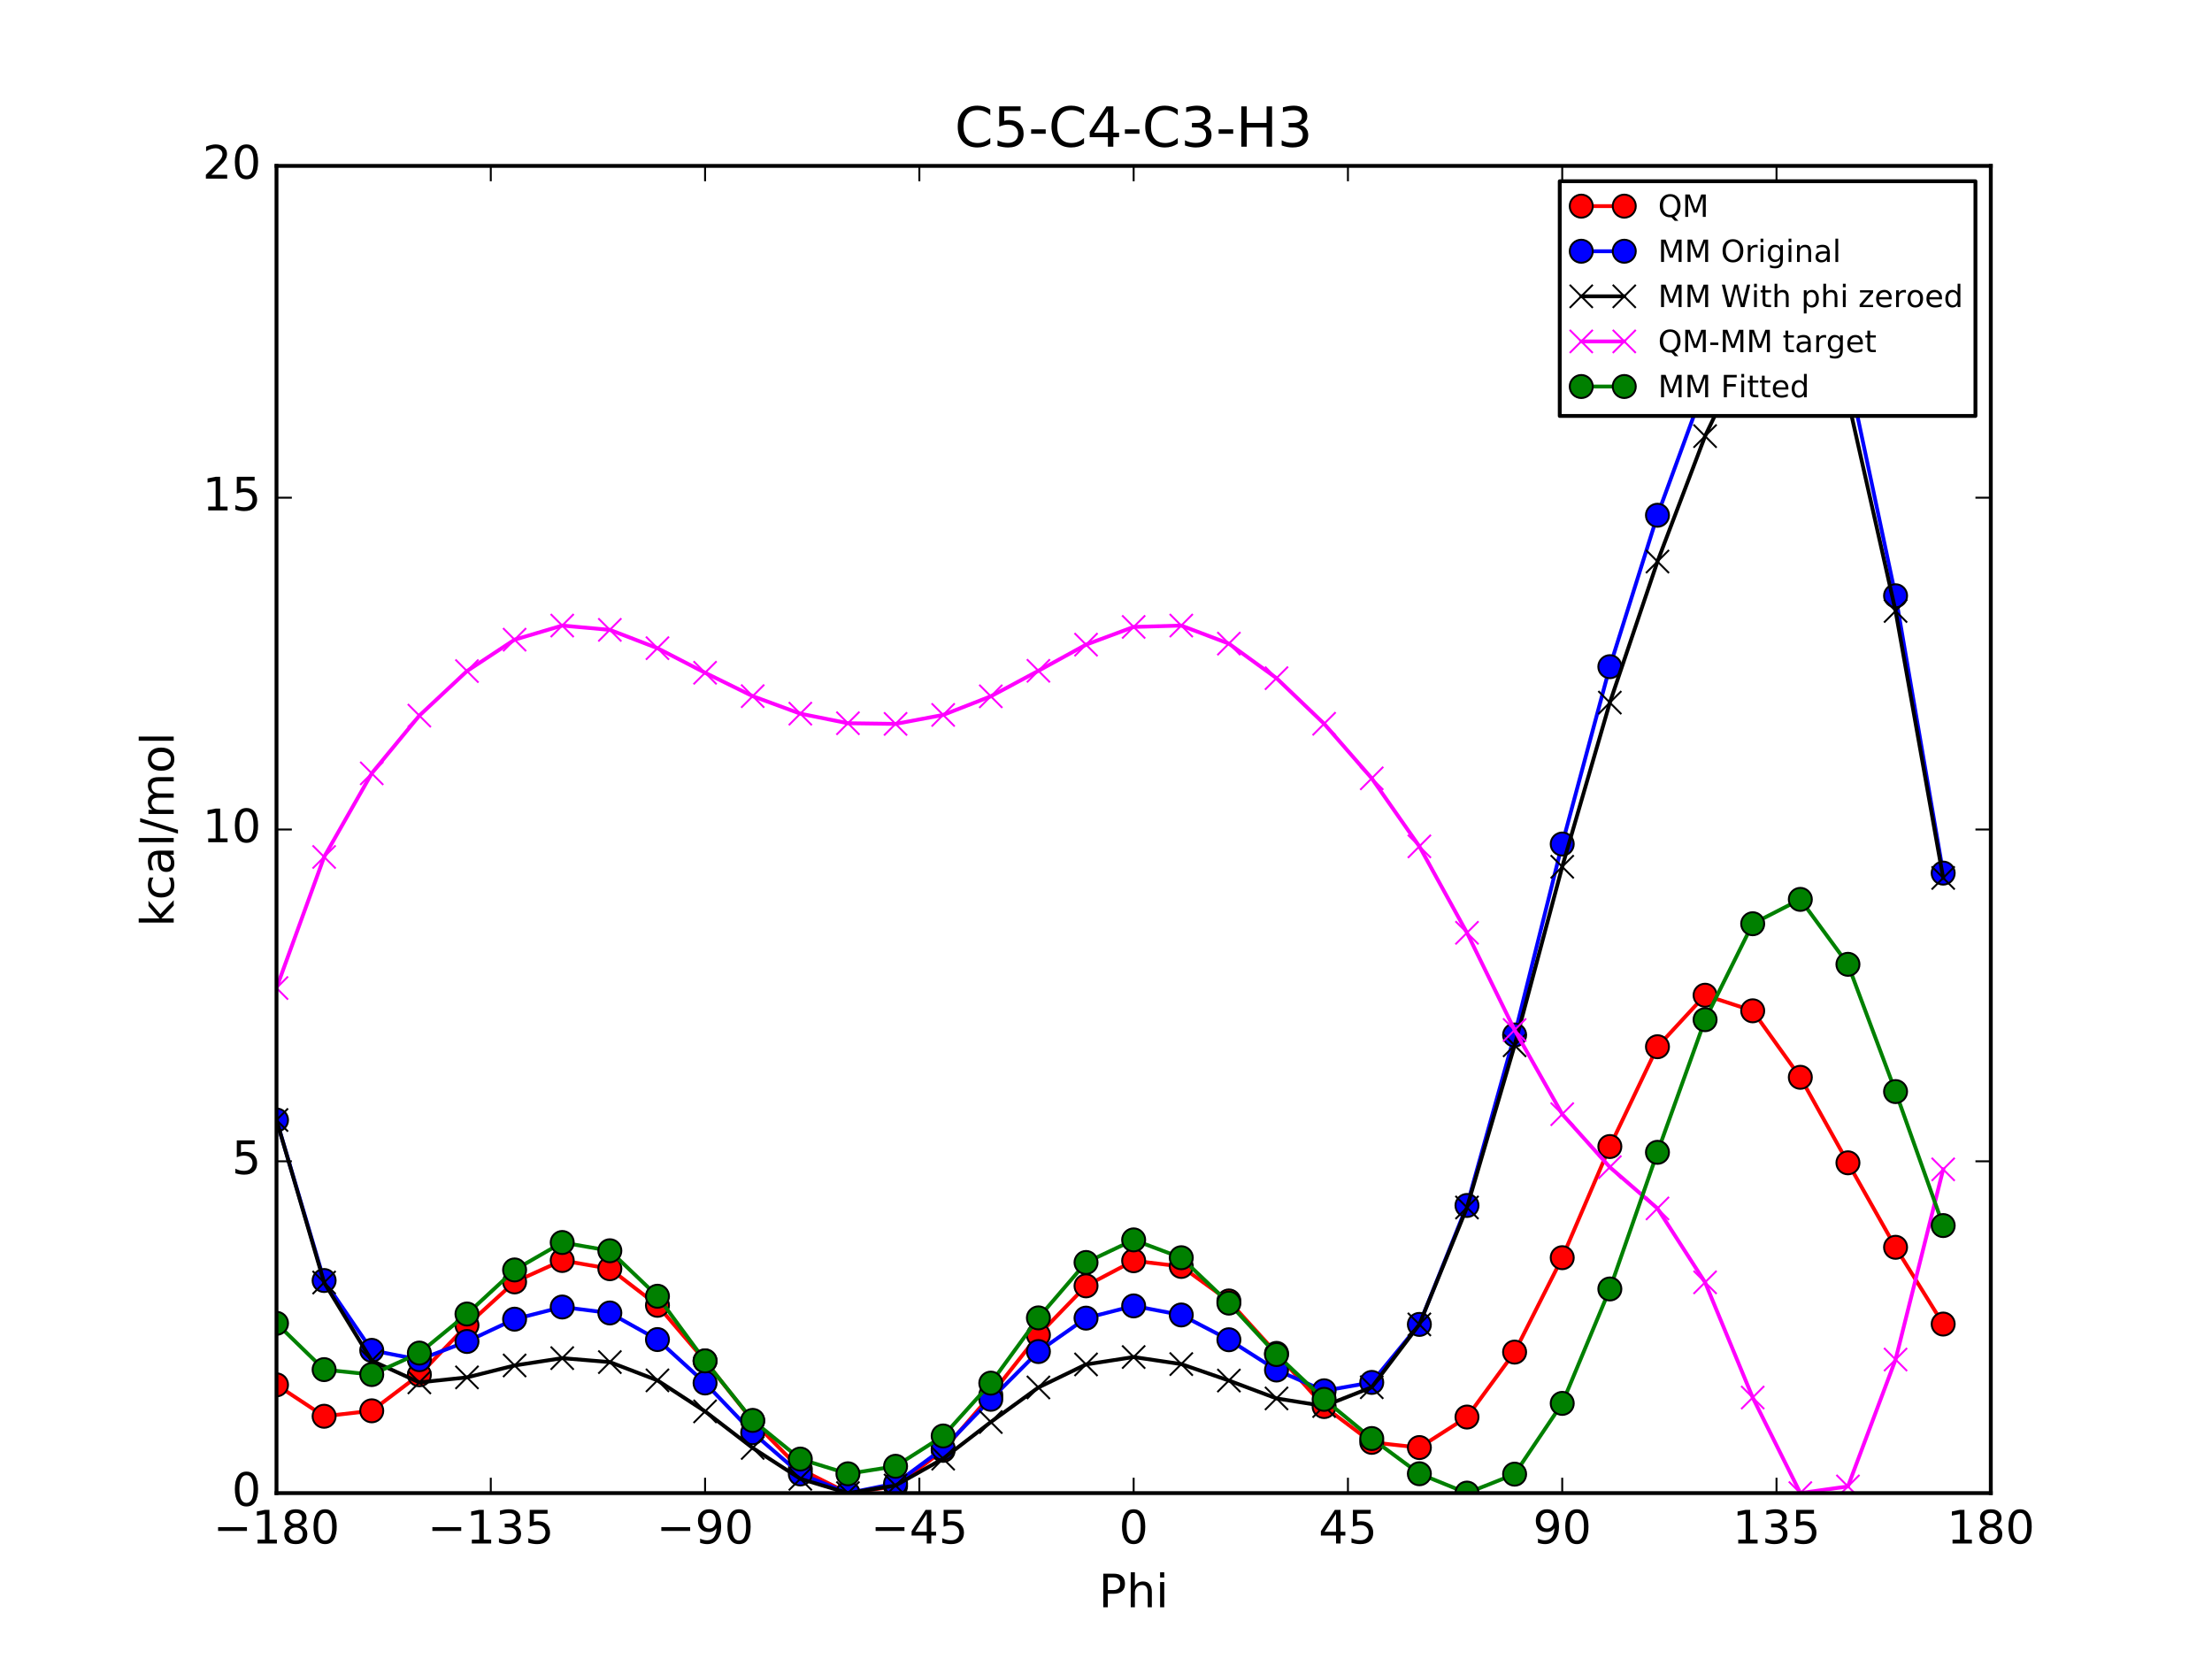 <?xml version="1.0" encoding="utf-8" standalone="no"?>
<!DOCTYPE svg PUBLIC "-//W3C//DTD SVG 1.1//EN"
  "http://www.w3.org/Graphics/SVG/1.1/DTD/svg11.dtd">
<!-- Created with matplotlib (http://matplotlib.org/) -->
<svg height="432pt" version="1.1" viewBox="0 0 576 432" width="576pt" xmlns="http://www.w3.org/2000/svg" xmlns:xlink="http://www.w3.org/1999/xlink">
 <defs>
  <style type="text/css">
*{stroke-linecap:butt;stroke-linejoin:round;stroke-miterlimit:100000;}
  </style>
 </defs>
 <g id="figure_1">
  <g id="patch_1">
   <path d="M 0 432 
L 576 432 
L 576 0 
L 0 0 
z
" style="fill:#ffffff;"/>
  </g>
  <g id="axes_1">
   <g id="patch_2">
    <path d="M 72 388.8 
L 518.4 388.8 
L 518.4 43.2 
L 72 43.2 
z
" style="fill:#ffffff;"/>
   </g>
   <g id="line2d_1">
    <path clip-path="url(#p9dfc7fe74c)" d="M 72 360.609 
L 84.4 368.789 
L 96.8 367.371 
L 109.2 357.989 
L 121.6 345.086 
L 134 333.806 
L 146.4 328.229 
L 158.8 330.372 
L 171.2 339.901 
L 183.6 354.379 
L 196 369.993 
L 208.4 382.585 
L 220.8 388.8 
L 233.2 386.997 
L 245.6 377.67 
L 258 363.289 
L 270.4 347.638 
L 282.8 334.837 
L 295.2 328.295 
L 307.6 329.775 
L 320 338.764 
L 332.4 352.417 
L 344.8 366.264 
L 357.2 375.583 
L 369.6 376.939 
L 382 368.996 
L 394.4 352.084 
L 406.8 327.501 
L 419.2 298.555 
L 431.6 272.566 
L 444 259.157 
L 456.4 263.212 
L 468.8 280.526 
L 481.2 302.794 
L 493.6 324.793 
L 506 344.784 
" style="fill:none;stroke:#ff0000;stroke-linecap:square;"/>
    <defs>
     <path d="M 0 3 
C 0.796 3 1.559 2.684 2.121 2.121 
C 2.684 1.559 3 0.796 3 0 
C 3 -0.796 2.684 -1.559 2.121 -2.121 
C 1.559 -2.684 0.796 -3 0 -3 
C -0.796 -3 -1.559 -2.684 -2.121 -2.121 
C -2.684 -1.559 -3 -0.796 -3 0 
C -3 0.796 -2.684 1.559 -2.121 2.121 
C -1.559 2.684 -0.796 3 0 3 
z
" id="m731244d75c" style="stroke:#000000;stroke-width:0.5;"/>
    </defs>
    <g clip-path="url(#p9dfc7fe74c)">
     <use style="fill:#ff0000;stroke:#000000;stroke-width:0.5;" x="72" xlink:href="#m731244d75c" y="360.609"/>
     <use style="fill:#ff0000;stroke:#000000;stroke-width:0.5;" x="84.4" xlink:href="#m731244d75c" y="368.789"/>
     <use style="fill:#ff0000;stroke:#000000;stroke-width:0.5;" x="96.8" xlink:href="#m731244d75c" y="367.371"/>
     <use style="fill:#ff0000;stroke:#000000;stroke-width:0.5;" x="109.2" xlink:href="#m731244d75c" y="357.989"/>
     <use style="fill:#ff0000;stroke:#000000;stroke-width:0.5;" x="121.6" xlink:href="#m731244d75c" y="345.086"/>
     <use style="fill:#ff0000;stroke:#000000;stroke-width:0.5;" x="134" xlink:href="#m731244d75c" y="333.806"/>
     <use style="fill:#ff0000;stroke:#000000;stroke-width:0.5;" x="146.4" xlink:href="#m731244d75c" y="328.229"/>
     <use style="fill:#ff0000;stroke:#000000;stroke-width:0.5;" x="158.8" xlink:href="#m731244d75c" y="330.372"/>
     <use style="fill:#ff0000;stroke:#000000;stroke-width:0.5;" x="171.2" xlink:href="#m731244d75c" y="339.901"/>
     <use style="fill:#ff0000;stroke:#000000;stroke-width:0.5;" x="183.6" xlink:href="#m731244d75c" y="354.379"/>
     <use style="fill:#ff0000;stroke:#000000;stroke-width:0.5;" x="196" xlink:href="#m731244d75c" y="369.993"/>
     <use style="fill:#ff0000;stroke:#000000;stroke-width:0.5;" x="208.4" xlink:href="#m731244d75c" y="382.585"/>
     <use style="fill:#ff0000;stroke:#000000;stroke-width:0.5;" x="220.8" xlink:href="#m731244d75c" y="388.8"/>
     <use style="fill:#ff0000;stroke:#000000;stroke-width:0.5;" x="233.2" xlink:href="#m731244d75c" y="386.997"/>
     <use style="fill:#ff0000;stroke:#000000;stroke-width:0.5;" x="245.6" xlink:href="#m731244d75c" y="377.67"/>
     <use style="fill:#ff0000;stroke:#000000;stroke-width:0.5;" x="258" xlink:href="#m731244d75c" y="363.289"/>
     <use style="fill:#ff0000;stroke:#000000;stroke-width:0.5;" x="270.4" xlink:href="#m731244d75c" y="347.638"/>
     <use style="fill:#ff0000;stroke:#000000;stroke-width:0.5;" x="282.8" xlink:href="#m731244d75c" y="334.837"/>
     <use style="fill:#ff0000;stroke:#000000;stroke-width:0.5;" x="295.2" xlink:href="#m731244d75c" y="328.295"/>
     <use style="fill:#ff0000;stroke:#000000;stroke-width:0.5;" x="307.6" xlink:href="#m731244d75c" y="329.775"/>
     <use style="fill:#ff0000;stroke:#000000;stroke-width:0.5;" x="320" xlink:href="#m731244d75c" y="338.764"/>
     <use style="fill:#ff0000;stroke:#000000;stroke-width:0.5;" x="332.4" xlink:href="#m731244d75c" y="352.417"/>
     <use style="fill:#ff0000;stroke:#000000;stroke-width:0.5;" x="344.8" xlink:href="#m731244d75c" y="366.264"/>
     <use style="fill:#ff0000;stroke:#000000;stroke-width:0.5;" x="357.2" xlink:href="#m731244d75c" y="375.583"/>
     <use style="fill:#ff0000;stroke:#000000;stroke-width:0.5;" x="369.6" xlink:href="#m731244d75c" y="376.939"/>
     <use style="fill:#ff0000;stroke:#000000;stroke-width:0.5;" x="382" xlink:href="#m731244d75c" y="368.996"/>
     <use style="fill:#ff0000;stroke:#000000;stroke-width:0.5;" x="394.4" xlink:href="#m731244d75c" y="352.084"/>
     <use style="fill:#ff0000;stroke:#000000;stroke-width:0.5;" x="406.8" xlink:href="#m731244d75c" y="327.501"/>
     <use style="fill:#ff0000;stroke:#000000;stroke-width:0.5;" x="419.2" xlink:href="#m731244d75c" y="298.555"/>
     <use style="fill:#ff0000;stroke:#000000;stroke-width:0.5;" x="431.6" xlink:href="#m731244d75c" y="272.566"/>
     <use style="fill:#ff0000;stroke:#000000;stroke-width:0.5;" x="444" xlink:href="#m731244d75c" y="259.157"/>
     <use style="fill:#ff0000;stroke:#000000;stroke-width:0.5;" x="456.4" xlink:href="#m731244d75c" y="263.212"/>
     <use style="fill:#ff0000;stroke:#000000;stroke-width:0.5;" x="468.8" xlink:href="#m731244d75c" y="280.526"/>
     <use style="fill:#ff0000;stroke:#000000;stroke-width:0.5;" x="481.2" xlink:href="#m731244d75c" y="302.794"/>
     <use style="fill:#ff0000;stroke:#000000;stroke-width:0.5;" x="493.6" xlink:href="#m731244d75c" y="324.793"/>
     <use style="fill:#ff0000;stroke:#000000;stroke-width:0.5;" x="506" xlink:href="#m731244d75c" y="344.784"/>
    </g>
   </g>
   <g id="line2d_2">
    <path clip-path="url(#p9dfc7fe74c)" d="M 72 291.649 
L 84.4 333.442 
L 96.8 351.628 
L 109.2 354.052 
L 121.6 349.319 
L 134 343.51 
L 146.4 340.344 
L 158.8 341.894 
L 171.2 348.82 
L 183.6 360.128 
L 196 373.076 
L 208.4 383.813 
L 220.8 388.8 
L 233.2 386.299 
L 245.6 377.144 
L 258 364.373 
L 270.4 351.943 
L 282.8 343.239 
L 295.2 340.055 
L 307.6 342.415 
L 320 348.87 
L 332.4 356.753 
L 344.8 362.158 
L 357.2 359.976 
L 369.6 344.873 
L 382 313.902 
L 394.4 269.511 
L 406.8 219.783 
L 419.2 173.606 
L 431.6 134.168 
L 444 100.249 
L 456.4 74.83 
L 468.8 69.428 
L 481.2 96.662 
L 493.6 155.132 
L 506 227.354 
" style="fill:none;stroke:#0000ff;stroke-linecap:square;"/>
    <defs>
     <path d="M 0 3 
C 0.796 3 1.559 2.684 2.121 2.121 
C 2.684 1.559 3 0.796 3 0 
C 3 -0.796 2.684 -1.559 2.121 -2.121 
C 1.559 -2.684 0.796 -3 0 -3 
C -0.796 -3 -1.559 -2.684 -2.121 -2.121 
C -2.684 -1.559 -3 -0.796 -3 0 
C -3 0.796 -2.684 1.559 -2.121 2.121 
C -1.559 2.684 -0.796 3 0 3 
z
" id="m1a645b0b05" style="stroke:#000000;stroke-width:0.5;"/>
    </defs>
    <g clip-path="url(#p9dfc7fe74c)">
     <use style="fill:#0000ff;stroke:#000000;stroke-width:0.5;" x="72" xlink:href="#m1a645b0b05" y="291.649"/>
     <use style="fill:#0000ff;stroke:#000000;stroke-width:0.5;" x="84.4" xlink:href="#m1a645b0b05" y="333.442"/>
     <use style="fill:#0000ff;stroke:#000000;stroke-width:0.5;" x="96.8" xlink:href="#m1a645b0b05" y="351.628"/>
     <use style="fill:#0000ff;stroke:#000000;stroke-width:0.5;" x="109.2" xlink:href="#m1a645b0b05" y="354.052"/>
     <use style="fill:#0000ff;stroke:#000000;stroke-width:0.5;" x="121.6" xlink:href="#m1a645b0b05" y="349.319"/>
     <use style="fill:#0000ff;stroke:#000000;stroke-width:0.5;" x="134" xlink:href="#m1a645b0b05" y="343.51"/>
     <use style="fill:#0000ff;stroke:#000000;stroke-width:0.5;" x="146.4" xlink:href="#m1a645b0b05" y="340.344"/>
     <use style="fill:#0000ff;stroke:#000000;stroke-width:0.5;" x="158.8" xlink:href="#m1a645b0b05" y="341.894"/>
     <use style="fill:#0000ff;stroke:#000000;stroke-width:0.5;" x="171.2" xlink:href="#m1a645b0b05" y="348.82"/>
     <use style="fill:#0000ff;stroke:#000000;stroke-width:0.5;" x="183.6" xlink:href="#m1a645b0b05" y="360.128"/>
     <use style="fill:#0000ff;stroke:#000000;stroke-width:0.5;" x="196" xlink:href="#m1a645b0b05" y="373.076"/>
     <use style="fill:#0000ff;stroke:#000000;stroke-width:0.5;" x="208.4" xlink:href="#m1a645b0b05" y="383.813"/>
     <use style="fill:#0000ff;stroke:#000000;stroke-width:0.5;" x="220.8" xlink:href="#m1a645b0b05" y="388.8"/>
     <use style="fill:#0000ff;stroke:#000000;stroke-width:0.5;" x="233.2" xlink:href="#m1a645b0b05" y="386.299"/>
     <use style="fill:#0000ff;stroke:#000000;stroke-width:0.5;" x="245.6" xlink:href="#m1a645b0b05" y="377.144"/>
     <use style="fill:#0000ff;stroke:#000000;stroke-width:0.5;" x="258" xlink:href="#m1a645b0b05" y="364.373"/>
     <use style="fill:#0000ff;stroke:#000000;stroke-width:0.5;" x="270.4" xlink:href="#m1a645b0b05" y="351.943"/>
     <use style="fill:#0000ff;stroke:#000000;stroke-width:0.5;" x="282.8" xlink:href="#m1a645b0b05" y="343.239"/>
     <use style="fill:#0000ff;stroke:#000000;stroke-width:0.5;" x="295.2" xlink:href="#m1a645b0b05" y="340.055"/>
     <use style="fill:#0000ff;stroke:#000000;stroke-width:0.5;" x="307.6" xlink:href="#m1a645b0b05" y="342.415"/>
     <use style="fill:#0000ff;stroke:#000000;stroke-width:0.5;" x="320" xlink:href="#m1a645b0b05" y="348.87"/>
     <use style="fill:#0000ff;stroke:#000000;stroke-width:0.5;" x="332.4" xlink:href="#m1a645b0b05" y="356.753"/>
     <use style="fill:#0000ff;stroke:#000000;stroke-width:0.5;" x="344.8" xlink:href="#m1a645b0b05" y="362.158"/>
     <use style="fill:#0000ff;stroke:#000000;stroke-width:0.5;" x="357.2" xlink:href="#m1a645b0b05" y="359.976"/>
     <use style="fill:#0000ff;stroke:#000000;stroke-width:0.5;" x="369.6" xlink:href="#m1a645b0b05" y="344.873"/>
     <use style="fill:#0000ff;stroke:#000000;stroke-width:0.5;" x="382" xlink:href="#m1a645b0b05" y="313.902"/>
     <use style="fill:#0000ff;stroke:#000000;stroke-width:0.5;" x="394.4" xlink:href="#m1a645b0b05" y="269.511"/>
     <use style="fill:#0000ff;stroke:#000000;stroke-width:0.5;" x="406.8" xlink:href="#m1a645b0b05" y="219.783"/>
     <use style="fill:#0000ff;stroke:#000000;stroke-width:0.5;" x="419.2" xlink:href="#m1a645b0b05" y="173.606"/>
     <use style="fill:#0000ff;stroke:#000000;stroke-width:0.5;" x="431.6" xlink:href="#m1a645b0b05" y="134.168"/>
     <use style="fill:#0000ff;stroke:#000000;stroke-width:0.5;" x="444" xlink:href="#m1a645b0b05" y="100.249"/>
     <use style="fill:#0000ff;stroke:#000000;stroke-width:0.5;" x="456.4" xlink:href="#m1a645b0b05" y="74.83"/>
     <use style="fill:#0000ff;stroke:#000000;stroke-width:0.5;" x="468.8" xlink:href="#m1a645b0b05" y="69.428"/>
     <use style="fill:#0000ff;stroke:#000000;stroke-width:0.5;" x="481.2" xlink:href="#m1a645b0b05" y="96.662"/>
     <use style="fill:#0000ff;stroke:#000000;stroke-width:0.5;" x="493.6" xlink:href="#m1a645b0b05" y="155.132"/>
     <use style="fill:#0000ff;stroke:#000000;stroke-width:0.5;" x="506" xlink:href="#m1a645b0b05" y="227.354"/>
    </g>
   </g>
   <g id="line2d_3">
    <path clip-path="url(#p9dfc7fe74c)" d="M 72 291.649 
L 84.4 333.965 
L 96.8 354.318 
L 109.2 359.972 
L 121.6 358.667 
L 134 355.565 
L 146.4 353.659 
L 158.8 354.686 
L 171.2 359.445 
L 183.6 367.522 
L 196 377.044 
L 208.4 385.073 
L 220.8 388.8 
L 233.2 386.822 
L 245.6 379.834 
L 258 370.294 
L 270.4 361.291 
L 282.8 355.294 
L 295.2 353.371 
L 307.6 355.207 
L 320 359.494 
L 332.4 364.148 
L 344.8 366.126 
L 357.2 361.236 
L 369.6 344.873 
L 382 314.426 
L 394.4 272.201 
L 406.8 225.704 
L 419.2 182.954 
L 431.6 146.223 
L 444 113.565 
L 456.4 87.622 
L 468.8 80.053 
L 481.2 104.057 
L 493.6 159.099 
L 506 228.614 
" style="fill:none;stroke:#000000;stroke-linecap:square;"/>
    <defs>
     <path d="M -3 3 
L 3 -3 
M -3 -3 
L 3 3 
" id="m8ff60b96e4" style="stroke:#000000;stroke-width:0.5;"/>
    </defs>
    <g clip-path="url(#p9dfc7fe74c)">
     <use style="stroke:#000000;stroke-width:0.5;" x="72" xlink:href="#m8ff60b96e4" y="291.649"/>
     <use style="stroke:#000000;stroke-width:0.5;" x="84.4" xlink:href="#m8ff60b96e4" y="333.965"/>
     <use style="stroke:#000000;stroke-width:0.5;" x="96.8" xlink:href="#m8ff60b96e4" y="354.318"/>
     <use style="stroke:#000000;stroke-width:0.5;" x="109.2" xlink:href="#m8ff60b96e4" y="359.972"/>
     <use style="stroke:#000000;stroke-width:0.5;" x="121.6" xlink:href="#m8ff60b96e4" y="358.667"/>
     <use style="stroke:#000000;stroke-width:0.5;" x="134" xlink:href="#m8ff60b96e4" y="355.565"/>
     <use style="stroke:#000000;stroke-width:0.5;" x="146.4" xlink:href="#m8ff60b96e4" y="353.659"/>
     <use style="stroke:#000000;stroke-width:0.5;" x="158.8" xlink:href="#m8ff60b96e4" y="354.686"/>
     <use style="stroke:#000000;stroke-width:0.5;" x="171.2" xlink:href="#m8ff60b96e4" y="359.445"/>
     <use style="stroke:#000000;stroke-width:0.5;" x="183.6" xlink:href="#m8ff60b96e4" y="367.522"/>
     <use style="stroke:#000000;stroke-width:0.5;" x="196" xlink:href="#m8ff60b96e4" y="377.044"/>
     <use style="stroke:#000000;stroke-width:0.5;" x="208.4" xlink:href="#m8ff60b96e4" y="385.073"/>
     <use style="stroke:#000000;stroke-width:0.5;" x="220.8" xlink:href="#m8ff60b96e4" y="388.8"/>
     <use style="stroke:#000000;stroke-width:0.5;" x="233.2" xlink:href="#m8ff60b96e4" y="386.822"/>
     <use style="stroke:#000000;stroke-width:0.5;" x="245.6" xlink:href="#m8ff60b96e4" y="379.834"/>
     <use style="stroke:#000000;stroke-width:0.5;" x="258" xlink:href="#m8ff60b96e4" y="370.294"/>
     <use style="stroke:#000000;stroke-width:0.5;" x="270.4" xlink:href="#m8ff60b96e4" y="361.291"/>
     <use style="stroke:#000000;stroke-width:0.5;" x="282.8" xlink:href="#m8ff60b96e4" y="355.294"/>
     <use style="stroke:#000000;stroke-width:0.5;" x="295.2" xlink:href="#m8ff60b96e4" y="353.371"/>
     <use style="stroke:#000000;stroke-width:0.5;" x="307.6" xlink:href="#m8ff60b96e4" y="355.207"/>
     <use style="stroke:#000000;stroke-width:0.5;" x="320" xlink:href="#m8ff60b96e4" y="359.494"/>
     <use style="stroke:#000000;stroke-width:0.5;" x="332.4" xlink:href="#m8ff60b96e4" y="364.148"/>
     <use style="stroke:#000000;stroke-width:0.5;" x="344.8" xlink:href="#m8ff60b96e4" y="366.126"/>
     <use style="stroke:#000000;stroke-width:0.5;" x="357.2" xlink:href="#m8ff60b96e4" y="361.236"/>
     <use style="stroke:#000000;stroke-width:0.5;" x="369.6" xlink:href="#m8ff60b96e4" y="344.873"/>
     <use style="stroke:#000000;stroke-width:0.5;" x="382" xlink:href="#m8ff60b96e4" y="314.426"/>
     <use style="stroke:#000000;stroke-width:0.5;" x="394.4" xlink:href="#m8ff60b96e4" y="272.201"/>
     <use style="stroke:#000000;stroke-width:0.5;" x="406.8" xlink:href="#m8ff60b96e4" y="225.704"/>
     <use style="stroke:#000000;stroke-width:0.5;" x="419.2" xlink:href="#m8ff60b96e4" y="182.954"/>
     <use style="stroke:#000000;stroke-width:0.5;" x="431.6" xlink:href="#m8ff60b96e4" y="146.223"/>
     <use style="stroke:#000000;stroke-width:0.5;" x="444" xlink:href="#m8ff60b96e4" y="113.565"/>
     <use style="stroke:#000000;stroke-width:0.5;" x="456.4" xlink:href="#m8ff60b96e4" y="87.622"/>
     <use style="stroke:#000000;stroke-width:0.5;" x="468.8" xlink:href="#m8ff60b96e4" y="80.053"/>
     <use style="stroke:#000000;stroke-width:0.5;" x="481.2" xlink:href="#m8ff60b96e4" y="104.057"/>
     <use style="stroke:#000000;stroke-width:0.5;" x="493.6" xlink:href="#m8ff60b96e4" y="159.099"/>
     <use style="stroke:#000000;stroke-width:0.5;" x="506" xlink:href="#m8ff60b96e4" y="228.614"/>
    </g>
   </g>
   <g id="line2d_4">
    <path clip-path="url(#p9dfc7fe74c)" d="M 72 257.287 
L 84.4 223.15 
L 96.8 201.38 
L 109.2 186.344 
L 121.6 174.746 
L 134 166.568 
L 146.4 162.896 
L 158.8 164.013 
L 171.2 168.783 
L 183.6 175.184 
L 196 181.276 
L 208.4 185.838 
L 220.8 188.327 
L 233.2 188.502 
L 245.6 186.162 
L 258 181.322 
L 270.4 174.674 
L 282.8 167.87 
L 295.2 163.251 
L 307.6 162.896 
L 320 167.597 
L 332.4 176.596 
L 344.8 188.465 
L 357.2 202.674 
L 369.6 220.392 
L 382 242.897 
L 394.4 268.209 
L 406.8 290.124 
L 419.2 303.928 
L 431.6 314.67 
L 444 333.919 
L 456.4 363.917 
L 468.8 388.8 
L 481.2 387.064 
L 493.6 354.021 
L 506 304.497 
" style="fill:none;stroke:#ff00ff;stroke-linecap:square;"/>
    <defs>
     <path d="M -3 3 
L 3 -3 
M -3 -3 
L 3 3 
" id="me7ab232d6b" style="stroke:#ff00ff;stroke-width:0.5;"/>
    </defs>
    <g clip-path="url(#p9dfc7fe74c)">
     <use style="fill:#ff00ff;stroke:#ff00ff;stroke-width:0.5;" x="72" xlink:href="#me7ab232d6b" y="257.287"/>
     <use style="fill:#ff00ff;stroke:#ff00ff;stroke-width:0.5;" x="84.4" xlink:href="#me7ab232d6b" y="223.15"/>
     <use style="fill:#ff00ff;stroke:#ff00ff;stroke-width:0.5;" x="96.8" xlink:href="#me7ab232d6b" y="201.38"/>
     <use style="fill:#ff00ff;stroke:#ff00ff;stroke-width:0.5;" x="109.2" xlink:href="#me7ab232d6b" y="186.344"/>
     <use style="fill:#ff00ff;stroke:#ff00ff;stroke-width:0.5;" x="121.6" xlink:href="#me7ab232d6b" y="174.746"/>
     <use style="fill:#ff00ff;stroke:#ff00ff;stroke-width:0.5;" x="134" xlink:href="#me7ab232d6b" y="166.568"/>
     <use style="fill:#ff00ff;stroke:#ff00ff;stroke-width:0.5;" x="146.4" xlink:href="#me7ab232d6b" y="162.896"/>
     <use style="fill:#ff00ff;stroke:#ff00ff;stroke-width:0.5;" x="158.8" xlink:href="#me7ab232d6b" y="164.013"/>
     <use style="fill:#ff00ff;stroke:#ff00ff;stroke-width:0.5;" x="171.2" xlink:href="#me7ab232d6b" y="168.783"/>
     <use style="fill:#ff00ff;stroke:#ff00ff;stroke-width:0.5;" x="183.6" xlink:href="#me7ab232d6b" y="175.184"/>
     <use style="fill:#ff00ff;stroke:#ff00ff;stroke-width:0.5;" x="196" xlink:href="#me7ab232d6b" y="181.276"/>
     <use style="fill:#ff00ff;stroke:#ff00ff;stroke-width:0.5;" x="208.4" xlink:href="#me7ab232d6b" y="185.838"/>
     <use style="fill:#ff00ff;stroke:#ff00ff;stroke-width:0.5;" x="220.8" xlink:href="#me7ab232d6b" y="188.327"/>
     <use style="fill:#ff00ff;stroke:#ff00ff;stroke-width:0.5;" x="233.2" xlink:href="#me7ab232d6b" y="188.502"/>
     <use style="fill:#ff00ff;stroke:#ff00ff;stroke-width:0.5;" x="245.6" xlink:href="#me7ab232d6b" y="186.162"/>
     <use style="fill:#ff00ff;stroke:#ff00ff;stroke-width:0.5;" x="258" xlink:href="#me7ab232d6b" y="181.322"/>
     <use style="fill:#ff00ff;stroke:#ff00ff;stroke-width:0.5;" x="270.4" xlink:href="#me7ab232d6b" y="174.674"/>
     <use style="fill:#ff00ff;stroke:#ff00ff;stroke-width:0.5;" x="282.8" xlink:href="#me7ab232d6b" y="167.87"/>
     <use style="fill:#ff00ff;stroke:#ff00ff;stroke-width:0.5;" x="295.2" xlink:href="#me7ab232d6b" y="163.251"/>
     <use style="fill:#ff00ff;stroke:#ff00ff;stroke-width:0.5;" x="307.6" xlink:href="#me7ab232d6b" y="162.896"/>
     <use style="fill:#ff00ff;stroke:#ff00ff;stroke-width:0.5;" x="320" xlink:href="#me7ab232d6b" y="167.597"/>
     <use style="fill:#ff00ff;stroke:#ff00ff;stroke-width:0.5;" x="332.4" xlink:href="#me7ab232d6b" y="176.596"/>
     <use style="fill:#ff00ff;stroke:#ff00ff;stroke-width:0.5;" x="344.8" xlink:href="#me7ab232d6b" y="188.465"/>
     <use style="fill:#ff00ff;stroke:#ff00ff;stroke-width:0.5;" x="357.2" xlink:href="#me7ab232d6b" y="202.674"/>
     <use style="fill:#ff00ff;stroke:#ff00ff;stroke-width:0.5;" x="369.6" xlink:href="#me7ab232d6b" y="220.392"/>
     <use style="fill:#ff00ff;stroke:#ff00ff;stroke-width:0.5;" x="382" xlink:href="#me7ab232d6b" y="242.897"/>
     <use style="fill:#ff00ff;stroke:#ff00ff;stroke-width:0.5;" x="394.4" xlink:href="#me7ab232d6b" y="268.209"/>
     <use style="fill:#ff00ff;stroke:#ff00ff;stroke-width:0.5;" x="406.8" xlink:href="#me7ab232d6b" y="290.124"/>
     <use style="fill:#ff00ff;stroke:#ff00ff;stroke-width:0.5;" x="419.2" xlink:href="#me7ab232d6b" y="303.928"/>
     <use style="fill:#ff00ff;stroke:#ff00ff;stroke-width:0.5;" x="431.6" xlink:href="#me7ab232d6b" y="314.67"/>
     <use style="fill:#ff00ff;stroke:#ff00ff;stroke-width:0.5;" x="444" xlink:href="#me7ab232d6b" y="333.919"/>
     <use style="fill:#ff00ff;stroke:#ff00ff;stroke-width:0.5;" x="456.4" xlink:href="#me7ab232d6b" y="363.917"/>
     <use style="fill:#ff00ff;stroke:#ff00ff;stroke-width:0.5;" x="468.8" xlink:href="#me7ab232d6b" y="388.8"/>
     <use style="fill:#ff00ff;stroke:#ff00ff;stroke-width:0.5;" x="481.2" xlink:href="#me7ab232d6b" y="387.064"/>
     <use style="fill:#ff00ff;stroke:#ff00ff;stroke-width:0.5;" x="493.6" xlink:href="#me7ab232d6b" y="354.021"/>
     <use style="fill:#ff00ff;stroke:#ff00ff;stroke-width:0.5;" x="506" xlink:href="#me7ab232d6b" y="304.497"/>
    </g>
   </g>
   <g id="line2d_5">
    <path clip-path="url(#p9dfc7fe74c)" d="M 72 344.589 
L 84.4 356.646 
L 96.8 357.928 
L 109.2 352.339 
L 121.6 342.166 
L 134 330.691 
L 146.4 323.543 
L 158.8 325.694 
L 171.2 337.536 
L 183.6 354.377 
L 196 369.87 
L 208.4 379.938 
L 220.8 383.772 
L 233.2 381.816 
L 245.6 373.925 
L 258 360.165 
L 270.4 343.174 
L 282.8 328.747 
L 295.2 322.865 
L 307.6 327.511 
L 320 339.329 
L 332.4 352.719 
L 344.8 364.389 
L 357.2 374.588 
L 369.6 383.761 
L 382 388.8 
L 394.4 383.864 
L 406.8 365.438 
L 419.2 335.644 
L 431.6 300.061 
L 444 265.526 
L 456.4 240.541 
L 468.8 234.196 
L 481.2 251.106 
L 493.6 284.246 
L 506 319.135 
" style="fill:none;stroke:#008000;stroke-linecap:square;"/>
    <defs>
     <path d="M 0 3 
C 0.796 3 1.559 2.684 2.121 2.121 
C 2.684 1.559 3 0.796 3 0 
C 3 -0.796 2.684 -1.559 2.121 -2.121 
C 1.559 -2.684 0.796 -3 0 -3 
C -0.796 -3 -1.559 -2.684 -2.121 -2.121 
C -2.684 -1.559 -3 -0.796 -3 0 
C -3 0.796 -2.684 1.559 -2.121 2.121 
C -1.559 2.684 -0.796 3 0 3 
z
" id="md8da3a7aba" style="stroke:#000000;stroke-width:0.5;"/>
    </defs>
    <g clip-path="url(#p9dfc7fe74c)">
     <use style="fill:#008000;stroke:#000000;stroke-width:0.5;" x="72" xlink:href="#md8da3a7aba" y="344.589"/>
     <use style="fill:#008000;stroke:#000000;stroke-width:0.5;" x="84.4" xlink:href="#md8da3a7aba" y="356.646"/>
     <use style="fill:#008000;stroke:#000000;stroke-width:0.5;" x="96.8" xlink:href="#md8da3a7aba" y="357.928"/>
     <use style="fill:#008000;stroke:#000000;stroke-width:0.5;" x="109.2" xlink:href="#md8da3a7aba" y="352.339"/>
     <use style="fill:#008000;stroke:#000000;stroke-width:0.5;" x="121.6" xlink:href="#md8da3a7aba" y="342.166"/>
     <use style="fill:#008000;stroke:#000000;stroke-width:0.5;" x="134" xlink:href="#md8da3a7aba" y="330.691"/>
     <use style="fill:#008000;stroke:#000000;stroke-width:0.5;" x="146.4" xlink:href="#md8da3a7aba" y="323.543"/>
     <use style="fill:#008000;stroke:#000000;stroke-width:0.5;" x="158.8" xlink:href="#md8da3a7aba" y="325.694"/>
     <use style="fill:#008000;stroke:#000000;stroke-width:0.5;" x="171.2" xlink:href="#md8da3a7aba" y="337.536"/>
     <use style="fill:#008000;stroke:#000000;stroke-width:0.5;" x="183.6" xlink:href="#md8da3a7aba" y="354.377"/>
     <use style="fill:#008000;stroke:#000000;stroke-width:0.5;" x="196" xlink:href="#md8da3a7aba" y="369.87"/>
     <use style="fill:#008000;stroke:#000000;stroke-width:0.5;" x="208.4" xlink:href="#md8da3a7aba" y="379.938"/>
     <use style="fill:#008000;stroke:#000000;stroke-width:0.5;" x="220.8" xlink:href="#md8da3a7aba" y="383.772"/>
     <use style="fill:#008000;stroke:#000000;stroke-width:0.5;" x="233.2" xlink:href="#md8da3a7aba" y="381.816"/>
     <use style="fill:#008000;stroke:#000000;stroke-width:0.5;" x="245.6" xlink:href="#md8da3a7aba" y="373.925"/>
     <use style="fill:#008000;stroke:#000000;stroke-width:0.5;" x="258" xlink:href="#md8da3a7aba" y="360.165"/>
     <use style="fill:#008000;stroke:#000000;stroke-width:0.5;" x="270.4" xlink:href="#md8da3a7aba" y="343.174"/>
     <use style="fill:#008000;stroke:#000000;stroke-width:0.5;" x="282.8" xlink:href="#md8da3a7aba" y="328.747"/>
     <use style="fill:#008000;stroke:#000000;stroke-width:0.5;" x="295.2" xlink:href="#md8da3a7aba" y="322.865"/>
     <use style="fill:#008000;stroke:#000000;stroke-width:0.5;" x="307.6" xlink:href="#md8da3a7aba" y="327.511"/>
     <use style="fill:#008000;stroke:#000000;stroke-width:0.5;" x="320" xlink:href="#md8da3a7aba" y="339.329"/>
     <use style="fill:#008000;stroke:#000000;stroke-width:0.5;" x="332.4" xlink:href="#md8da3a7aba" y="352.719"/>
     <use style="fill:#008000;stroke:#000000;stroke-width:0.5;" x="344.8" xlink:href="#md8da3a7aba" y="364.389"/>
     <use style="fill:#008000;stroke:#000000;stroke-width:0.5;" x="357.2" xlink:href="#md8da3a7aba" y="374.588"/>
     <use style="fill:#008000;stroke:#000000;stroke-width:0.5;" x="369.6" xlink:href="#md8da3a7aba" y="383.761"/>
     <use style="fill:#008000;stroke:#000000;stroke-width:0.5;" x="382" xlink:href="#md8da3a7aba" y="388.8"/>
     <use style="fill:#008000;stroke:#000000;stroke-width:0.5;" x="394.4" xlink:href="#md8da3a7aba" y="383.864"/>
     <use style="fill:#008000;stroke:#000000;stroke-width:0.5;" x="406.8" xlink:href="#md8da3a7aba" y="365.438"/>
     <use style="fill:#008000;stroke:#000000;stroke-width:0.5;" x="419.2" xlink:href="#md8da3a7aba" y="335.644"/>
     <use style="fill:#008000;stroke:#000000;stroke-width:0.5;" x="431.6" xlink:href="#md8da3a7aba" y="300.061"/>
     <use style="fill:#008000;stroke:#000000;stroke-width:0.5;" x="444" xlink:href="#md8da3a7aba" y="265.526"/>
     <use style="fill:#008000;stroke:#000000;stroke-width:0.5;" x="456.4" xlink:href="#md8da3a7aba" y="240.541"/>
     <use style="fill:#008000;stroke:#000000;stroke-width:0.5;" x="468.8" xlink:href="#md8da3a7aba" y="234.196"/>
     <use style="fill:#008000;stroke:#000000;stroke-width:0.5;" x="481.2" xlink:href="#md8da3a7aba" y="251.106"/>
     <use style="fill:#008000;stroke:#000000;stroke-width:0.5;" x="493.6" xlink:href="#md8da3a7aba" y="284.246"/>
     <use style="fill:#008000;stroke:#000000;stroke-width:0.5;" x="506" xlink:href="#md8da3a7aba" y="319.135"/>
    </g>
   </g>
   <g id="patch_3">
    <path d="M 72 43.2 
L 518.4 43.2 
" style="fill:none;stroke:#000000;stroke-linecap:square;stroke-linejoin:miter;"/>
   </g>
   <g id="patch_4">
    <path d="M 72 388.8 
L 72 43.2 
" style="fill:none;stroke:#000000;stroke-linecap:square;stroke-linejoin:miter;"/>
   </g>
   <g id="patch_5">
    <path d="M 72 388.8 
L 518.4 388.8 
" style="fill:none;stroke:#000000;stroke-linecap:square;stroke-linejoin:miter;"/>
   </g>
   <g id="patch_6">
    <path d="M 518.4 388.8 
L 518.4 43.2 
" style="fill:none;stroke:#000000;stroke-linecap:square;stroke-linejoin:miter;"/>
   </g>
   <g id="matplotlib.axis_1">
    <g id="xtick_1">
     <g id="line2d_6">
      <defs>
       <path d="M 0 0 
L 0 -4 
" id="me5503265fc" style="stroke:#000000;stroke-width:0.5;"/>
      </defs>
      <g>
       <use style="stroke:#000000;stroke-width:0.5;" x="72.0" xlink:href="#me5503265fc" y="388.8"/>
      </g>
     </g>
     <g id="line2d_7">
      <defs>
       <path d="M 0 0 
L 0 4 
" id="m0a42c5e26d" style="stroke:#000000;stroke-width:0.5;"/>
      </defs>
      <g>
       <use style="stroke:#000000;stroke-width:0.5;" x="72.0" xlink:href="#m0a42c5e26d" y="43.2"/>
      </g>
     </g>
     <g id="text_1">
      <!-- −180 -->
      <defs>
       <path d="M 12.406 8.297 
L 28.516 8.297 
L 28.516 63.922 
L 10.984 60.406 
L 10.984 69.391 
L 28.422 72.906 
L 38.281 72.906 
L 38.281 8.297 
L 54.391 8.297 
L 54.391 0 
L 12.406 0 
z
" id="BitstreamVeraSans-Roman-31"/>
       <path d="M 31.781 66.406 
Q 24.172 66.406 20.328 58.906 
Q 16.5 51.422 16.5 36.375 
Q 16.5 21.391 20.328 13.891 
Q 24.172 6.391 31.781 6.391 
Q 39.453 6.391 43.281 13.891 
Q 47.125 21.391 47.125 36.375 
Q 47.125 51.422 43.281 58.906 
Q 39.453 66.406 31.781 66.406 
M 31.781 74.219 
Q 44.047 74.219 50.516 64.516 
Q 56.984 54.828 56.984 36.375 
Q 56.984 17.969 50.516 8.266 
Q 44.047 -1.422 31.781 -1.422 
Q 19.531 -1.422 13.062 8.266 
Q 6.594 17.969 6.594 36.375 
Q 6.594 54.828 13.062 64.516 
Q 19.531 74.219 31.781 74.219 
" id="BitstreamVeraSans-Roman-30"/>
       <path d="M 10.594 35.5 
L 73.188 35.5 
L 73.188 27.203 
L 10.594 27.203 
z
" id="BitstreamVeraSans-Roman-2212"/>
       <path d="M 31.781 34.625 
Q 24.75 34.625 20.719 30.859 
Q 16.703 27.094 16.703 20.516 
Q 16.703 13.922 20.719 10.156 
Q 24.75 6.391 31.781 6.391 
Q 38.812 6.391 42.859 10.172 
Q 46.922 13.969 46.922 20.516 
Q 46.922 27.094 42.891 30.859 
Q 38.875 34.625 31.781 34.625 
M 21.922 38.812 
Q 15.578 40.375 12.031 44.719 
Q 8.5 49.078 8.5 55.328 
Q 8.5 64.062 14.719 69.141 
Q 20.953 74.219 31.781 74.219 
Q 42.672 74.219 48.875 69.141 
Q 55.078 64.062 55.078 55.328 
Q 55.078 49.078 51.531 44.719 
Q 48 40.375 41.703 38.812 
Q 48.828 37.156 52.797 32.312 
Q 56.781 27.484 56.781 20.516 
Q 56.781 9.906 50.312 4.234 
Q 43.844 -1.422 31.781 -1.422 
Q 19.734 -1.422 13.25 4.234 
Q 6.781 9.906 6.781 20.516 
Q 6.781 27.484 10.781 32.312 
Q 14.797 37.156 21.922 38.812 
M 18.312 54.391 
Q 18.312 48.734 21.844 45.562 
Q 25.391 42.391 31.781 42.391 
Q 38.141 42.391 41.719 45.562 
Q 45.312 48.734 45.312 54.391 
Q 45.312 60.062 41.719 63.234 
Q 38.141 66.406 31.781 66.406 
Q 25.391 66.406 21.844 63.234 
Q 18.312 60.062 18.312 54.391 
" id="BitstreamVeraSans-Roman-38"/>
      </defs>
      <g transform="translate(55.52 401.918)scale(0.12 -0.12)">
       <use xlink:href="#BitstreamVeraSans-Roman-2212"/>
       <use x="83.789" xlink:href="#BitstreamVeraSans-Roman-31"/>
       <use x="147.412" xlink:href="#BitstreamVeraSans-Roman-38"/>
       <use x="211.035" xlink:href="#BitstreamVeraSans-Roman-30"/>
      </g>
     </g>
    </g>
    <g id="xtick_2">
     <g id="line2d_8">
      <g>
       <use style="stroke:#000000;stroke-width:0.5;" x="127.8" xlink:href="#me5503265fc" y="388.8"/>
      </g>
     </g>
     <g id="line2d_9">
      <g>
       <use style="stroke:#000000;stroke-width:0.5;" x="127.8" xlink:href="#m0a42c5e26d" y="43.2"/>
      </g>
     </g>
     <g id="text_2">
      <!-- −135 -->
      <defs>
       <path d="M 10.797 72.906 
L 49.516 72.906 
L 49.516 64.594 
L 19.828 64.594 
L 19.828 46.734 
Q 21.969 47.469 24.109 47.828 
Q 26.266 48.188 28.422 48.188 
Q 40.625 48.188 47.75 41.5 
Q 54.891 34.812 54.891 23.391 
Q 54.891 11.625 47.562 5.094 
Q 40.234 -1.422 26.906 -1.422 
Q 22.312 -1.422 17.547 -0.641 
Q 12.797 0.141 7.719 1.703 
L 7.719 11.625 
Q 12.109 9.234 16.797 8.062 
Q 21.484 6.891 26.703 6.891 
Q 35.156 6.891 40.078 11.328 
Q 45.016 15.766 45.016 23.391 
Q 45.016 31 40.078 35.438 
Q 35.156 39.891 26.703 39.891 
Q 22.75 39.891 18.812 39.016 
Q 14.891 38.141 10.797 36.281 
z
" id="BitstreamVeraSans-Roman-35"/>
       <path d="M 40.578 39.312 
Q 47.656 37.797 51.625 33 
Q 55.609 28.219 55.609 21.188 
Q 55.609 10.406 48.188 4.484 
Q 40.766 -1.422 27.094 -1.422 
Q 22.516 -1.422 17.656 -0.516 
Q 12.797 0.391 7.625 2.203 
L 7.625 11.719 
Q 11.719 9.328 16.594 8.109 
Q 21.484 6.891 26.812 6.891 
Q 36.078 6.891 40.938 10.547 
Q 45.797 14.203 45.797 21.188 
Q 45.797 27.641 41.281 31.266 
Q 36.766 34.906 28.719 34.906 
L 20.219 34.906 
L 20.219 43.016 
L 29.109 43.016 
Q 36.375 43.016 40.234 45.922 
Q 44.094 48.828 44.094 54.297 
Q 44.094 59.906 40.109 62.906 
Q 36.141 65.922 28.719 65.922 
Q 24.656 65.922 20.016 65.031 
Q 15.375 64.156 9.812 62.312 
L 9.812 71.094 
Q 15.438 72.656 20.344 73.438 
Q 25.25 74.219 29.594 74.219 
Q 40.828 74.219 47.359 69.109 
Q 53.906 64.016 53.906 55.328 
Q 53.906 49.266 50.438 45.094 
Q 46.969 40.922 40.578 39.312 
" id="BitstreamVeraSans-Roman-33"/>
      </defs>
      <g transform="translate(111.32 401.918)scale(0.12 -0.12)">
       <use xlink:href="#BitstreamVeraSans-Roman-2212"/>
       <use x="83.789" xlink:href="#BitstreamVeraSans-Roman-31"/>
       <use x="147.412" xlink:href="#BitstreamVeraSans-Roman-33"/>
       <use x="211.035" xlink:href="#BitstreamVeraSans-Roman-35"/>
      </g>
     </g>
    </g>
    <g id="xtick_3">
     <g id="line2d_10">
      <g>
       <use style="stroke:#000000;stroke-width:0.5;" x="183.6" xlink:href="#me5503265fc" y="388.8"/>
      </g>
     </g>
     <g id="line2d_11">
      <g>
       <use style="stroke:#000000;stroke-width:0.5;" x="183.6" xlink:href="#m0a42c5e26d" y="43.2"/>
      </g>
     </g>
     <g id="text_3">
      <!-- −90 -->
      <defs>
       <path d="M 10.984 1.516 
L 10.984 10.5 
Q 14.703 8.734 18.5 7.812 
Q 22.312 6.891 25.984 6.891 
Q 35.75 6.891 40.891 13.453 
Q 46.047 20.016 46.781 33.406 
Q 43.953 29.203 39.594 26.953 
Q 35.25 24.703 29.984 24.703 
Q 19.047 24.703 12.672 31.312 
Q 6.297 37.938 6.297 49.422 
Q 6.297 60.641 12.938 67.422 
Q 19.578 74.219 30.609 74.219 
Q 43.266 74.219 49.922 64.516 
Q 56.594 54.828 56.594 36.375 
Q 56.594 19.141 48.406 8.859 
Q 40.234 -1.422 26.422 -1.422 
Q 22.703 -1.422 18.891 -0.688 
Q 15.094 0.047 10.984 1.516 
M 30.609 32.422 
Q 37.25 32.422 41.125 36.953 
Q 45.016 41.5 45.016 49.422 
Q 45.016 57.281 41.125 61.844 
Q 37.25 66.406 30.609 66.406 
Q 23.969 66.406 20.094 61.844 
Q 16.219 57.281 16.219 49.422 
Q 16.219 41.5 20.094 36.953 
Q 23.969 32.422 30.609 32.422 
" id="BitstreamVeraSans-Roman-39"/>
      </defs>
      <g transform="translate(170.937 401.918)scale(0.12 -0.12)">
       <use xlink:href="#BitstreamVeraSans-Roman-2212"/>
       <use x="83.789" xlink:href="#BitstreamVeraSans-Roman-39"/>
       <use x="147.412" xlink:href="#BitstreamVeraSans-Roman-30"/>
      </g>
     </g>
    </g>
    <g id="xtick_4">
     <g id="line2d_12">
      <g>
       <use style="stroke:#000000;stroke-width:0.5;" x="239.4" xlink:href="#me5503265fc" y="388.8"/>
      </g>
     </g>
     <g id="line2d_13">
      <g>
       <use style="stroke:#000000;stroke-width:0.5;" x="239.4" xlink:href="#m0a42c5e26d" y="43.2"/>
      </g>
     </g>
     <g id="text_4">
      <!-- −45 -->
      <defs>
       <path d="M 37.797 64.312 
L 12.891 25.391 
L 37.797 25.391 
z
M 35.203 72.906 
L 47.609 72.906 
L 47.609 25.391 
L 58.016 25.391 
L 58.016 17.188 
L 47.609 17.188 
L 47.609 0 
L 37.797 0 
L 37.797 17.188 
L 4.891 17.188 
L 4.891 26.703 
z
" id="BitstreamVeraSans-Roman-34"/>
      </defs>
      <g transform="translate(226.737 401.918)scale(0.12 -0.12)">
       <use xlink:href="#BitstreamVeraSans-Roman-2212"/>
       <use x="83.789" xlink:href="#BitstreamVeraSans-Roman-34"/>
       <use x="147.412" xlink:href="#BitstreamVeraSans-Roman-35"/>
      </g>
     </g>
    </g>
    <g id="xtick_5">
     <g id="line2d_14">
      <g>
       <use style="stroke:#000000;stroke-width:0.5;" x="295.2" xlink:href="#me5503265fc" y="388.8"/>
      </g>
     </g>
     <g id="line2d_15">
      <g>
       <use style="stroke:#000000;stroke-width:0.5;" x="295.2" xlink:href="#m0a42c5e26d" y="43.2"/>
      </g>
     </g>
     <g id="text_5">
      <!-- 0 -->
      <g transform="translate(291.382 401.918)scale(0.12 -0.12)">
       <use xlink:href="#BitstreamVeraSans-Roman-30"/>
      </g>
     </g>
    </g>
    <g id="xtick_6">
     <g id="line2d_16">
      <g>
       <use style="stroke:#000000;stroke-width:0.5;" x="351.0" xlink:href="#me5503265fc" y="388.8"/>
      </g>
     </g>
     <g id="line2d_17">
      <g>
       <use style="stroke:#000000;stroke-width:0.5;" x="351.0" xlink:href="#m0a42c5e26d" y="43.2"/>
      </g>
     </g>
     <g id="text_6">
      <!-- 45 -->
      <g transform="translate(343.365 401.918)scale(0.12 -0.12)">
       <use xlink:href="#BitstreamVeraSans-Roman-34"/>
       <use x="63.623" xlink:href="#BitstreamVeraSans-Roman-35"/>
      </g>
     </g>
    </g>
    <g id="xtick_7">
     <g id="line2d_18">
      <g>
       <use style="stroke:#000000;stroke-width:0.5;" x="406.8" xlink:href="#me5503265fc" y="388.8"/>
      </g>
     </g>
     <g id="line2d_19">
      <g>
       <use style="stroke:#000000;stroke-width:0.5;" x="406.8" xlink:href="#m0a42c5e26d" y="43.2"/>
      </g>
     </g>
     <g id="text_7">
      <!-- 90 -->
      <g transform="translate(399.165 401.918)scale(0.12 -0.12)">
       <use xlink:href="#BitstreamVeraSans-Roman-39"/>
       <use x="63.623" xlink:href="#BitstreamVeraSans-Roman-30"/>
      </g>
     </g>
    </g>
    <g id="xtick_8">
     <g id="line2d_20">
      <g>
       <use style="stroke:#000000;stroke-width:0.5;" x="462.6" xlink:href="#me5503265fc" y="388.8"/>
      </g>
     </g>
     <g id="line2d_21">
      <g>
       <use style="stroke:#000000;stroke-width:0.5;" x="462.6" xlink:href="#m0a42c5e26d" y="43.2"/>
      </g>
     </g>
     <g id="text_8">
      <!-- 135 -->
      <g transform="translate(451.147 401.918)scale(0.12 -0.12)">
       <use xlink:href="#BitstreamVeraSans-Roman-31"/>
       <use x="63.623" xlink:href="#BitstreamVeraSans-Roman-33"/>
       <use x="127.246" xlink:href="#BitstreamVeraSans-Roman-35"/>
      </g>
     </g>
    </g>
    <g id="xtick_9">
     <g id="line2d_22">
      <g>
       <use style="stroke:#000000;stroke-width:0.5;" x="518.4" xlink:href="#me5503265fc" y="388.8"/>
      </g>
     </g>
     <g id="line2d_23">
      <g>
       <use style="stroke:#000000;stroke-width:0.5;" x="518.4" xlink:href="#m0a42c5e26d" y="43.2"/>
      </g>
     </g>
     <g id="text_9">
      <!-- 180 -->
      <g transform="translate(506.947 401.918)scale(0.12 -0.12)">
       <use xlink:href="#BitstreamVeraSans-Roman-31"/>
       <use x="63.623" xlink:href="#BitstreamVeraSans-Roman-38"/>
       <use x="127.246" xlink:href="#BitstreamVeraSans-Roman-30"/>
      </g>
     </g>
    </g>
    <g id="text_10">
     <!-- Phi -->
     <defs>
      <path d="M 19.672 64.797 
L 19.672 37.406 
L 32.078 37.406 
Q 38.969 37.406 42.719 40.969 
Q 46.484 44.531 46.484 51.125 
Q 46.484 57.672 42.719 61.234 
Q 38.969 64.797 32.078 64.797 
z
M 9.812 72.906 
L 32.078 72.906 
Q 44.344 72.906 50.609 67.359 
Q 56.891 61.812 56.891 51.125 
Q 56.891 40.328 50.609 34.812 
Q 44.344 29.297 32.078 29.297 
L 19.672 29.297 
L 19.672 0 
L 9.812 0 
z
" id="BitstreamVeraSans-Roman-50"/>
      <path d="M 54.891 33.016 
L 54.891 0 
L 45.906 0 
L 45.906 32.719 
Q 45.906 40.484 42.875 44.328 
Q 39.844 48.188 33.797 48.188 
Q 26.516 48.188 22.312 43.547 
Q 18.109 38.922 18.109 30.906 
L 18.109 0 
L 9.078 0 
L 9.078 75.984 
L 18.109 75.984 
L 18.109 46.188 
Q 21.344 51.125 25.703 53.562 
Q 30.078 56 35.797 56 
Q 45.219 56 50.047 50.172 
Q 54.891 44.344 54.891 33.016 
" id="BitstreamVeraSans-Roman-68"/>
      <path d="M 9.422 54.688 
L 18.406 54.688 
L 18.406 0 
L 9.422 0 
z
M 9.422 75.984 
L 18.406 75.984 
L 18.406 64.594 
L 9.422 64.594 
z
" id="BitstreamVeraSans-Roman-69"/>
     </defs>
     <g transform="translate(286.113 418.532)scale(0.12 -0.12)">
      <use xlink:href="#BitstreamVeraSans-Roman-50"/>
      <use x="60.303" xlink:href="#BitstreamVeraSans-Roman-68"/>
      <use x="123.682" xlink:href="#BitstreamVeraSans-Roman-69"/>
     </g>
    </g>
   </g>
   <g id="matplotlib.axis_2">
    <g id="ytick_1">
     <g id="line2d_24">
      <defs>
       <path d="M 0 0 
L 4 0 
" id="m093cdc6f6c" style="stroke:#000000;stroke-width:0.5;"/>
      </defs>
      <g>
       <use style="stroke:#000000;stroke-width:0.5;" x="72.0" xlink:href="#m093cdc6f6c" y="388.8"/>
      </g>
     </g>
     <g id="line2d_25">
      <defs>
       <path d="M 0 0 
L -4 0 
" id="m53ab0826a3" style="stroke:#000000;stroke-width:0.5;"/>
      </defs>
      <g>
       <use style="stroke:#000000;stroke-width:0.5;" x="518.4" xlink:href="#m53ab0826a3" y="388.8"/>
      </g>
     </g>
     <g id="text_11">
      <!-- 0 -->
      <g transform="translate(60.365 392.111)scale(0.12 -0.12)">
       <use xlink:href="#BitstreamVeraSans-Roman-30"/>
      </g>
     </g>
    </g>
    <g id="ytick_2">
     <g id="line2d_26">
      <g>
       <use style="stroke:#000000;stroke-width:0.5;" x="72.0" xlink:href="#m093cdc6f6c" y="302.4"/>
      </g>
     </g>
     <g id="line2d_27">
      <g>
       <use style="stroke:#000000;stroke-width:0.5;" x="518.4" xlink:href="#m53ab0826a3" y="302.4"/>
      </g>
     </g>
     <g id="text_12">
      <!-- 5 -->
      <g transform="translate(60.365 305.711)scale(0.12 -0.12)">
       <use xlink:href="#BitstreamVeraSans-Roman-35"/>
      </g>
     </g>
    </g>
    <g id="ytick_3">
     <g id="line2d_28">
      <g>
       <use style="stroke:#000000;stroke-width:0.5;" x="72.0" xlink:href="#m093cdc6f6c" y="216.0"/>
      </g>
     </g>
     <g id="line2d_29">
      <g>
       <use style="stroke:#000000;stroke-width:0.5;" x="518.4" xlink:href="#m53ab0826a3" y="216.0"/>
      </g>
     </g>
     <g id="text_13">
      <!-- 10 -->
      <g transform="translate(52.73 219.311)scale(0.12 -0.12)">
       <use xlink:href="#BitstreamVeraSans-Roman-31"/>
       <use x="63.623" xlink:href="#BitstreamVeraSans-Roman-30"/>
      </g>
     </g>
    </g>
    <g id="ytick_4">
     <g id="line2d_30">
      <g>
       <use style="stroke:#000000;stroke-width:0.5;" x="72.0" xlink:href="#m093cdc6f6c" y="129.6"/>
      </g>
     </g>
     <g id="line2d_31">
      <g>
       <use style="stroke:#000000;stroke-width:0.5;" x="518.4" xlink:href="#m53ab0826a3" y="129.6"/>
      </g>
     </g>
     <g id="text_14">
      <!-- 15 -->
      <g transform="translate(52.73 132.911)scale(0.12 -0.12)">
       <use xlink:href="#BitstreamVeraSans-Roman-31"/>
       <use x="63.623" xlink:href="#BitstreamVeraSans-Roman-35"/>
      </g>
     </g>
    </g>
    <g id="ytick_5">
     <g id="line2d_32">
      <g>
       <use style="stroke:#000000;stroke-width:0.5;" x="72.0" xlink:href="#m093cdc6f6c" y="43.2"/>
      </g>
     </g>
     <g id="line2d_33">
      <g>
       <use style="stroke:#000000;stroke-width:0.5;" x="518.4" xlink:href="#m53ab0826a3" y="43.2"/>
      </g>
     </g>
     <g id="text_15">
      <!-- 20 -->
      <defs>
       <path d="M 19.188 8.297 
L 53.609 8.297 
L 53.609 0 
L 7.328 0 
L 7.328 8.297 
Q 12.938 14.109 22.625 23.891 
Q 32.328 33.688 34.812 36.531 
Q 39.547 41.844 41.422 45.531 
Q 43.312 49.219 43.312 52.781 
Q 43.312 58.594 39.234 62.25 
Q 35.156 65.922 28.609 65.922 
Q 23.969 65.922 18.812 64.312 
Q 13.672 62.703 7.812 59.422 
L 7.812 69.391 
Q 13.766 71.781 18.938 73 
Q 24.125 74.219 28.422 74.219 
Q 39.75 74.219 46.484 68.547 
Q 53.219 62.891 53.219 53.422 
Q 53.219 48.922 51.531 44.891 
Q 49.859 40.875 45.406 35.406 
Q 44.188 33.984 37.641 27.219 
Q 31.109 20.453 19.188 8.297 
" id="BitstreamVeraSans-Roman-32"/>
      </defs>
      <g transform="translate(52.73 46.511)scale(0.12 -0.12)">
       <use xlink:href="#BitstreamVeraSans-Roman-32"/>
       <use x="63.623" xlink:href="#BitstreamVeraSans-Roman-30"/>
      </g>
     </g>
    </g>
    <g id="text_16">
     <!-- kcal/mol -->
     <defs>
      <path d="M 48.781 52.594 
L 48.781 44.188 
Q 44.969 46.297 41.141 47.344 
Q 37.312 48.391 33.406 48.391 
Q 24.656 48.391 19.812 42.844 
Q 14.984 37.312 14.984 27.297 
Q 14.984 17.281 19.812 11.734 
Q 24.656 6.203 33.406 6.203 
Q 37.312 6.203 41.141 7.25 
Q 44.969 8.297 48.781 10.406 
L 48.781 2.094 
Q 45.016 0.344 40.984 -0.531 
Q 36.969 -1.422 32.422 -1.422 
Q 20.062 -1.422 12.781 6.344 
Q 5.516 14.109 5.516 27.297 
Q 5.516 40.672 12.859 48.328 
Q 20.219 56 33.016 56 
Q 37.156 56 41.109 55.141 
Q 45.062 54.297 48.781 52.594 
" id="BitstreamVeraSans-Roman-63"/>
      <path d="M 25.391 72.906 
L 33.688 72.906 
L 8.297 -9.281 
L 0 -9.281 
z
" id="BitstreamVeraSans-Roman-2f"/>
      <path d="M 52 44.188 
Q 55.375 50.25 60.062 53.125 
Q 64.75 56 71.094 56 
Q 79.641 56 84.281 50.016 
Q 88.922 44.047 88.922 33.016 
L 88.922 0 
L 79.891 0 
L 79.891 32.719 
Q 79.891 40.578 77.094 44.375 
Q 74.312 48.188 68.609 48.188 
Q 61.625 48.188 57.562 43.547 
Q 53.516 38.922 53.516 30.906 
L 53.516 0 
L 44.484 0 
L 44.484 32.719 
Q 44.484 40.625 41.703 44.406 
Q 38.922 48.188 33.109 48.188 
Q 26.219 48.188 22.156 43.531 
Q 18.109 38.875 18.109 30.906 
L 18.109 0 
L 9.078 0 
L 9.078 54.688 
L 18.109 54.688 
L 18.109 46.188 
Q 21.188 51.219 25.484 53.609 
Q 29.781 56 35.688 56 
Q 41.656 56 45.828 52.969 
Q 50 49.953 52 44.188 
" id="BitstreamVeraSans-Roman-6d"/>
      <path d="M 34.281 27.484 
Q 23.391 27.484 19.188 25 
Q 14.984 22.516 14.984 16.5 
Q 14.984 11.719 18.141 8.906 
Q 21.297 6.109 26.703 6.109 
Q 34.188 6.109 38.703 11.406 
Q 43.219 16.703 43.219 25.484 
L 43.219 27.484 
z
M 52.203 31.203 
L 52.203 0 
L 43.219 0 
L 43.219 8.297 
Q 40.141 3.328 35.547 0.953 
Q 30.953 -1.422 24.312 -1.422 
Q 15.922 -1.422 10.953 3.297 
Q 6 8.016 6 15.922 
Q 6 25.141 12.172 29.828 
Q 18.359 34.516 30.609 34.516 
L 43.219 34.516 
L 43.219 35.406 
Q 43.219 41.609 39.141 45 
Q 35.062 48.391 27.688 48.391 
Q 23 48.391 18.547 47.266 
Q 14.109 46.141 10.016 43.891 
L 10.016 52.203 
Q 14.938 54.109 19.578 55.047 
Q 24.219 56 28.609 56 
Q 40.484 56 46.344 49.844 
Q 52.203 43.703 52.203 31.203 
" id="BitstreamVeraSans-Roman-61"/>
      <path d="M 9.422 75.984 
L 18.406 75.984 
L 18.406 0 
L 9.422 0 
z
" id="BitstreamVeraSans-Roman-6c"/>
      <path d="M 9.078 75.984 
L 18.109 75.984 
L 18.109 31.109 
L 44.922 54.688 
L 56.391 54.688 
L 27.391 29.109 
L 57.625 0 
L 45.906 0 
L 18.109 26.703 
L 18.109 0 
L 9.078 0 
z
" id="BitstreamVeraSans-Roman-6b"/>
      <path d="M 30.609 48.391 
Q 23.391 48.391 19.188 42.75 
Q 14.984 37.109 14.984 27.297 
Q 14.984 17.484 19.156 11.844 
Q 23.344 6.203 30.609 6.203 
Q 37.797 6.203 41.984 11.859 
Q 46.188 17.531 46.188 27.297 
Q 46.188 37.016 41.984 42.703 
Q 37.797 48.391 30.609 48.391 
M 30.609 56 
Q 42.328 56 49.016 48.375 
Q 55.719 40.766 55.719 27.297 
Q 55.719 13.875 49.016 6.219 
Q 42.328 -1.422 30.609 -1.422 
Q 18.844 -1.422 12.172 6.219 
Q 5.516 13.875 5.516 27.297 
Q 5.516 40.766 12.172 48.375 
Q 18.844 56 30.609 56 
" id="BitstreamVeraSans-Roman-6f"/>
     </defs>
     <g transform="translate(45.234 241.321)rotate(-90.0)scale(0.12 -0.12)">
      <use xlink:href="#BitstreamVeraSans-Roman-6b"/>
      <use x="57.91" xlink:href="#BitstreamVeraSans-Roman-63"/>
      <use x="112.891" xlink:href="#BitstreamVeraSans-Roman-61"/>
      <use x="174.17" xlink:href="#BitstreamVeraSans-Roman-6c"/>
      <use x="201.953" xlink:href="#BitstreamVeraSans-Roman-2f"/>
      <use x="235.645" xlink:href="#BitstreamVeraSans-Roman-6d"/>
      <use x="333.057" xlink:href="#BitstreamVeraSans-Roman-6f"/>
      <use x="394.238" xlink:href="#BitstreamVeraSans-Roman-6c"/>
     </g>
    </g>
   </g>
   <g id="text_17">
    <!-- C5-C4-C3-H3 -->
    <defs>
     <path d="M 9.812 72.906 
L 19.672 72.906 
L 19.672 43.016 
L 55.516 43.016 
L 55.516 72.906 
L 65.375 72.906 
L 65.375 0 
L 55.516 0 
L 55.516 34.719 
L 19.672 34.719 
L 19.672 0 
L 9.812 0 
z
" id="BitstreamVeraSans-Roman-48"/>
     <path d="M 64.406 67.281 
L 64.406 56.891 
Q 59.422 61.531 53.781 63.812 
Q 48.141 66.109 41.797 66.109 
Q 29.297 66.109 22.656 58.469 
Q 16.016 50.828 16.016 36.375 
Q 16.016 21.969 22.656 14.328 
Q 29.297 6.688 41.797 6.688 
Q 48.141 6.688 53.781 8.984 
Q 59.422 11.281 64.406 15.922 
L 64.406 5.609 
Q 59.234 2.094 53.438 0.328 
Q 47.656 -1.422 41.219 -1.422 
Q 24.656 -1.422 15.125 8.703 
Q 5.609 18.844 5.609 36.375 
Q 5.609 53.953 15.125 64.078 
Q 24.656 74.219 41.219 74.219 
Q 47.75 74.219 53.531 72.484 
Q 59.328 70.75 64.406 67.281 
" id="BitstreamVeraSans-Roman-43"/>
     <path d="M 4.891 31.391 
L 31.203 31.391 
L 31.203 23.391 
L 4.891 23.391 
z
" id="BitstreamVeraSans-Roman-2d"/>
    </defs>
    <g transform="translate(248.586 38.2)scale(0.144 -0.144)">
     <use xlink:href="#BitstreamVeraSans-Roman-43"/>
     <use x="69.824" xlink:href="#BitstreamVeraSans-Roman-35"/>
     <use x="133.447" xlink:href="#BitstreamVeraSans-Roman-2d"/>
     <use x="169.531" xlink:href="#BitstreamVeraSans-Roman-43"/>
     <use x="239.355" xlink:href="#BitstreamVeraSans-Roman-34"/>
     <use x="302.979" xlink:href="#BitstreamVeraSans-Roman-2d"/>
     <use x="339.062" xlink:href="#BitstreamVeraSans-Roman-43"/>
     <use x="408.887" xlink:href="#BitstreamVeraSans-Roman-33"/>
     <use x="472.51" xlink:href="#BitstreamVeraSans-Roman-2d"/>
     <use x="508.594" xlink:href="#BitstreamVeraSans-Roman-48"/>
     <use x="583.789" xlink:href="#BitstreamVeraSans-Roman-33"/>
    </g>
   </g>
   <g id="legend_1">
    <g id="patch_7">
     <path d="M 406.156 108.312 
L 514.4 108.312 
L 514.4 47.2 
L 406.156 47.2 
z
" style="fill:#ffffff;stroke:#000000;stroke-linejoin:miter;"/>
    </g>
    <g id="line2d_34">
     <path d="M 411.756 53.679 
L 422.956 53.679 
" style="fill:none;stroke:#ff0000;stroke-linecap:square;"/>
    </g>
    <g id="line2d_35">
     <g>
      <use style="fill:#ff0000;stroke:#000000;stroke-width:0.5;" x="411.756" xlink:href="#m731244d75c" y="53.679"/>
      <use style="fill:#ff0000;stroke:#000000;stroke-width:0.5;" x="422.956" xlink:href="#m731244d75c" y="53.679"/>
     </g>
    </g>
    <g id="text_18">
     <!-- QM -->
     <defs>
      <path d="M 39.406 66.219 
Q 28.656 66.219 22.328 58.203 
Q 16.016 50.203 16.016 36.375 
Q 16.016 22.609 22.328 14.594 
Q 28.656 6.594 39.406 6.594 
Q 50.141 6.594 56.422 14.594 
Q 62.703 22.609 62.703 36.375 
Q 62.703 50.203 56.422 58.203 
Q 50.141 66.219 39.406 66.219 
M 53.219 1.312 
L 66.219 -12.891 
L 54.297 -12.891 
L 43.5 -1.219 
Q 41.891 -1.312 41.031 -1.359 
Q 40.188 -1.422 39.406 -1.422 
Q 24.031 -1.422 14.812 8.859 
Q 5.609 19.141 5.609 36.375 
Q 5.609 53.656 14.812 63.938 
Q 24.031 74.219 39.406 74.219 
Q 54.734 74.219 63.906 63.938 
Q 73.094 53.656 73.094 36.375 
Q 73.094 23.688 67.984 14.641 
Q 62.891 5.609 53.219 1.312 
" id="BitstreamVeraSans-Roman-51"/>
      <path d="M 9.812 72.906 
L 24.516 72.906 
L 43.109 23.297 
L 61.812 72.906 
L 76.516 72.906 
L 76.516 0 
L 66.891 0 
L 66.891 64.016 
L 48.094 14.016 
L 38.188 14.016 
L 19.391 64.016 
L 19.391 0 
L 9.812 0 
z
" id="BitstreamVeraSans-Roman-4d"/>
     </defs>
     <g transform="translate(431.756 56.479)scale(0.08 -0.08)">
      <use xlink:href="#BitstreamVeraSans-Roman-51"/>
      <use x="78.711" xlink:href="#BitstreamVeraSans-Roman-4d"/>
     </g>
    </g>
    <g id="line2d_36">
     <path d="M 411.756 65.421 
L 422.956 65.421 
" style="fill:none;stroke:#0000ff;stroke-linecap:square;"/>
    </g>
    <g id="line2d_37">
     <g>
      <use style="fill:#0000ff;stroke:#000000;stroke-width:0.5;" x="411.756" xlink:href="#m1a645b0b05" y="65.421"/>
      <use style="fill:#0000ff;stroke:#000000;stroke-width:0.5;" x="422.956" xlink:href="#m1a645b0b05" y="65.421"/>
     </g>
    </g>
    <g id="text_19">
     <!-- MM Original -->
     <defs>
      <path d="M 54.891 33.016 
L 54.891 0 
L 45.906 0 
L 45.906 32.719 
Q 45.906 40.484 42.875 44.328 
Q 39.844 48.188 33.797 48.188 
Q 26.516 48.188 22.312 43.547 
Q 18.109 38.922 18.109 30.906 
L 18.109 0 
L 9.078 0 
L 9.078 54.688 
L 18.109 54.688 
L 18.109 46.188 
Q 21.344 51.125 25.703 53.562 
Q 30.078 56 35.797 56 
Q 45.219 56 50.047 50.172 
Q 54.891 44.344 54.891 33.016 
" id="BitstreamVeraSans-Roman-6e"/>
      <path d="M 39.406 66.219 
Q 28.656 66.219 22.328 58.203 
Q 16.016 50.203 16.016 36.375 
Q 16.016 22.609 22.328 14.594 
Q 28.656 6.594 39.406 6.594 
Q 50.141 6.594 56.422 14.594 
Q 62.703 22.609 62.703 36.375 
Q 62.703 50.203 56.422 58.203 
Q 50.141 66.219 39.406 66.219 
M 39.406 74.219 
Q 54.734 74.219 63.906 63.938 
Q 73.094 53.656 73.094 36.375 
Q 73.094 19.141 63.906 8.859 
Q 54.734 -1.422 39.406 -1.422 
Q 24.031 -1.422 14.812 8.828 
Q 5.609 19.094 5.609 36.375 
Q 5.609 53.656 14.812 63.938 
Q 24.031 74.219 39.406 74.219 
" id="BitstreamVeraSans-Roman-4f"/>
      <path d="M 41.109 46.297 
Q 39.594 47.172 37.812 47.578 
Q 36.031 48 33.891 48 
Q 26.266 48 22.188 43.047 
Q 18.109 38.094 18.109 28.812 
L 18.109 0 
L 9.078 0 
L 9.078 54.688 
L 18.109 54.688 
L 18.109 46.188 
Q 20.953 51.172 25.484 53.578 
Q 30.031 56 36.531 56 
Q 37.453 56 38.578 55.875 
Q 39.703 55.766 41.062 55.516 
z
" id="BitstreamVeraSans-Roman-72"/>
      <path d="M 45.406 27.984 
Q 45.406 37.75 41.375 43.109 
Q 37.359 48.484 30.078 48.484 
Q 22.859 48.484 18.828 43.109 
Q 14.797 37.75 14.797 27.984 
Q 14.797 18.266 18.828 12.891 
Q 22.859 7.516 30.078 7.516 
Q 37.359 7.516 41.375 12.891 
Q 45.406 18.266 45.406 27.984 
M 54.391 6.781 
Q 54.391 -7.172 48.188 -13.984 
Q 42 -20.797 29.203 -20.797 
Q 24.469 -20.797 20.266 -20.094 
Q 16.062 -19.391 12.109 -17.922 
L 12.109 -9.188 
Q 16.062 -11.328 19.922 -12.344 
Q 23.781 -13.375 27.781 -13.375 
Q 36.625 -13.375 41.016 -8.766 
Q 45.406 -4.156 45.406 5.172 
L 45.406 9.625 
Q 42.625 4.781 38.281 2.391 
Q 33.938 0 27.875 0 
Q 17.828 0 11.672 7.656 
Q 5.516 15.328 5.516 27.984 
Q 5.516 40.672 11.672 48.328 
Q 17.828 56 27.875 56 
Q 33.938 56 38.281 53.609 
Q 42.625 51.219 45.406 46.391 
L 45.406 54.688 
L 54.391 54.688 
z
" id="BitstreamVeraSans-Roman-67"/>
      <path id="BitstreamVeraSans-Roman-20"/>
     </defs>
     <g transform="translate(431.756 68.221)scale(0.08 -0.08)">
      <use xlink:href="#BitstreamVeraSans-Roman-4d"/>
      <use x="86.279" xlink:href="#BitstreamVeraSans-Roman-4d"/>
      <use x="172.559" xlink:href="#BitstreamVeraSans-Roman-20"/>
      <use x="204.346" xlink:href="#BitstreamVeraSans-Roman-4f"/>
      <use x="283.057" xlink:href="#BitstreamVeraSans-Roman-72"/>
      <use x="324.17" xlink:href="#BitstreamVeraSans-Roman-69"/>
      <use x="351.953" xlink:href="#BitstreamVeraSans-Roman-67"/>
      <use x="415.43" xlink:href="#BitstreamVeraSans-Roman-69"/>
      <use x="443.213" xlink:href="#BitstreamVeraSans-Roman-6e"/>
      <use x="506.592" xlink:href="#BitstreamVeraSans-Roman-61"/>
      <use x="567.871" xlink:href="#BitstreamVeraSans-Roman-6c"/>
     </g>
    </g>
    <g id="line2d_38">
     <path d="M 411.756 77.164 
L 422.956 77.164 
" style="fill:none;stroke:#000000;stroke-linecap:square;"/>
    </g>
    <g id="line2d_39">
     <g>
      <use style="stroke:#000000;stroke-width:0.5;" x="411.756" xlink:href="#m8ff60b96e4" y="77.164"/>
      <use style="stroke:#000000;stroke-width:0.5;" x="422.956" xlink:href="#m8ff60b96e4" y="77.164"/>
     </g>
    </g>
    <g id="text_20">
     <!-- MM With phi zeroed -->
     <defs>
      <path d="M 18.312 70.219 
L 18.312 54.688 
L 36.812 54.688 
L 36.812 47.703 
L 18.312 47.703 
L 18.312 18.016 
Q 18.312 11.328 20.141 9.422 
Q 21.969 7.516 27.594 7.516 
L 36.812 7.516 
L 36.812 0 
L 27.594 0 
Q 17.188 0 13.234 3.875 
Q 9.281 7.766 9.281 18.016 
L 9.281 47.703 
L 2.688 47.703 
L 2.688 54.688 
L 9.281 54.688 
L 9.281 70.219 
z
" id="BitstreamVeraSans-Roman-74"/>
      <path d="M 3.328 72.906 
L 13.281 72.906 
L 28.609 11.281 
L 43.891 72.906 
L 54.984 72.906 
L 70.312 11.281 
L 85.594 72.906 
L 95.609 72.906 
L 77.297 0 
L 64.891 0 
L 49.516 63.281 
L 33.984 0 
L 21.578 0 
z
" id="BitstreamVeraSans-Roman-57"/>
      <path d="M 5.516 54.688 
L 48.188 54.688 
L 48.188 46.484 
L 14.406 7.172 
L 48.188 7.172 
L 48.188 0 
L 4.297 0 
L 4.297 8.203 
L 38.094 47.516 
L 5.516 47.516 
z
" id="BitstreamVeraSans-Roman-7a"/>
      <path d="M 45.406 46.391 
L 45.406 75.984 
L 54.391 75.984 
L 54.391 0 
L 45.406 0 
L 45.406 8.203 
Q 42.578 3.328 38.25 0.953 
Q 33.938 -1.422 27.875 -1.422 
Q 17.969 -1.422 11.734 6.484 
Q 5.516 14.406 5.516 27.297 
Q 5.516 40.188 11.734 48.094 
Q 17.969 56 27.875 56 
Q 33.938 56 38.25 53.625 
Q 42.578 51.266 45.406 46.391 
M 14.797 27.297 
Q 14.797 17.391 18.875 11.75 
Q 22.953 6.109 30.078 6.109 
Q 37.203 6.109 41.297 11.75 
Q 45.406 17.391 45.406 27.297 
Q 45.406 37.203 41.297 42.844 
Q 37.203 48.484 30.078 48.484 
Q 22.953 48.484 18.875 42.844 
Q 14.797 37.203 14.797 27.297 
" id="BitstreamVeraSans-Roman-64"/>
      <path d="M 18.109 8.203 
L 18.109 -20.797 
L 9.078 -20.797 
L 9.078 54.688 
L 18.109 54.688 
L 18.109 46.391 
Q 20.953 51.266 25.266 53.625 
Q 29.594 56 35.594 56 
Q 45.562 56 51.781 48.094 
Q 58.016 40.188 58.016 27.297 
Q 58.016 14.406 51.781 6.484 
Q 45.562 -1.422 35.594 -1.422 
Q 29.594 -1.422 25.266 0.953 
Q 20.953 3.328 18.109 8.203 
M 48.688 27.297 
Q 48.688 37.203 44.609 42.844 
Q 40.531 48.484 33.406 48.484 
Q 26.266 48.484 22.188 42.844 
Q 18.109 37.203 18.109 27.297 
Q 18.109 17.391 22.188 11.75 
Q 26.266 6.109 33.406 6.109 
Q 40.531 6.109 44.609 11.75 
Q 48.688 17.391 48.688 27.297 
" id="BitstreamVeraSans-Roman-70"/>
      <path d="M 56.203 29.594 
L 56.203 25.203 
L 14.891 25.203 
Q 15.484 15.922 20.484 11.062 
Q 25.484 6.203 34.422 6.203 
Q 39.594 6.203 44.453 7.469 
Q 49.312 8.734 54.109 11.281 
L 54.109 2.781 
Q 49.266 0.734 44.188 -0.344 
Q 39.109 -1.422 33.891 -1.422 
Q 20.797 -1.422 13.156 6.188 
Q 5.516 13.812 5.516 26.812 
Q 5.516 40.234 12.766 48.109 
Q 20.016 56 32.328 56 
Q 43.359 56 49.781 48.891 
Q 56.203 41.797 56.203 29.594 
M 47.219 32.234 
Q 47.125 39.594 43.094 43.984 
Q 39.062 48.391 32.422 48.391 
Q 24.906 48.391 20.391 44.141 
Q 15.875 39.891 15.188 32.172 
z
" id="BitstreamVeraSans-Roman-65"/>
     </defs>
     <g transform="translate(431.756 79.964)scale(0.08 -0.08)">
      <use xlink:href="#BitstreamVeraSans-Roman-4d"/>
      <use x="86.279" xlink:href="#BitstreamVeraSans-Roman-4d"/>
      <use x="172.559" xlink:href="#BitstreamVeraSans-Roman-20"/>
      <use x="204.346" xlink:href="#BitstreamVeraSans-Roman-57"/>
      <use x="303.191" xlink:href="#BitstreamVeraSans-Roman-69"/>
      <use x="330.975" xlink:href="#BitstreamVeraSans-Roman-74"/>
      <use x="370.184" xlink:href="#BitstreamVeraSans-Roman-68"/>
      <use x="433.562" xlink:href="#BitstreamVeraSans-Roman-20"/>
      <use x="465.35" xlink:href="#BitstreamVeraSans-Roman-70"/>
      <use x="528.826" xlink:href="#BitstreamVeraSans-Roman-68"/>
      <use x="592.205" xlink:href="#BitstreamVeraSans-Roman-69"/>
      <use x="619.988" xlink:href="#BitstreamVeraSans-Roman-20"/>
      <use x="651.775" xlink:href="#BitstreamVeraSans-Roman-7a"/>
      <use x="704.266" xlink:href="#BitstreamVeraSans-Roman-65"/>
      <use x="765.789" xlink:href="#BitstreamVeraSans-Roman-72"/>
      <use x="806.871" xlink:href="#BitstreamVeraSans-Roman-6f"/>
      <use x="868.053" xlink:href="#BitstreamVeraSans-Roman-65"/>
      <use x="929.576" xlink:href="#BitstreamVeraSans-Roman-64"/>
     </g>
    </g>
    <g id="line2d_40">
     <path d="M 411.756 88.906 
L 422.956 88.906 
" style="fill:none;stroke:#ff00ff;stroke-linecap:square;"/>
    </g>
    <g id="line2d_41">
     <g>
      <use style="fill:#ff00ff;stroke:#ff00ff;stroke-width:0.5;" x="411.756" xlink:href="#me7ab232d6b" y="88.906"/>
      <use style="fill:#ff00ff;stroke:#ff00ff;stroke-width:0.5;" x="422.956" xlink:href="#me7ab232d6b" y="88.906"/>
     </g>
    </g>
    <g id="text_21">
     <!-- QM-MM target -->
     <g transform="translate(431.756 91.706)scale(0.08 -0.08)">
      <use xlink:href="#BitstreamVeraSans-Roman-51"/>
      <use x="78.711" xlink:href="#BitstreamVeraSans-Roman-4d"/>
      <use x="164.99" xlink:href="#BitstreamVeraSans-Roman-2d"/>
      <use x="201.074" xlink:href="#BitstreamVeraSans-Roman-4d"/>
      <use x="287.354" xlink:href="#BitstreamVeraSans-Roman-4d"/>
      <use x="373.633" xlink:href="#BitstreamVeraSans-Roman-20"/>
      <use x="405.42" xlink:href="#BitstreamVeraSans-Roman-74"/>
      <use x="444.629" xlink:href="#BitstreamVeraSans-Roman-61"/>
      <use x="505.908" xlink:href="#BitstreamVeraSans-Roman-72"/>
      <use x="547.006" xlink:href="#BitstreamVeraSans-Roman-67"/>
      <use x="610.482" xlink:href="#BitstreamVeraSans-Roman-65"/>
      <use x="672.006" xlink:href="#BitstreamVeraSans-Roman-74"/>
     </g>
    </g>
    <g id="line2d_42">
     <path d="M 411.756 100.649 
L 422.956 100.649 
" style="fill:none;stroke:#008000;stroke-linecap:square;"/>
    </g>
    <g id="line2d_43">
     <g>
      <use style="fill:#008000;stroke:#000000;stroke-width:0.5;" x="411.756" xlink:href="#md8da3a7aba" y="100.649"/>
      <use style="fill:#008000;stroke:#000000;stroke-width:0.5;" x="422.956" xlink:href="#md8da3a7aba" y="100.649"/>
     </g>
    </g>
    <g id="text_22">
     <!-- MM Fitted -->
     <defs>
      <path d="M 9.812 72.906 
L 51.703 72.906 
L 51.703 64.594 
L 19.672 64.594 
L 19.672 43.109 
L 48.578 43.109 
L 48.578 34.812 
L 19.672 34.812 
L 19.672 0 
L 9.812 0 
z
" id="BitstreamVeraSans-Roman-46"/>
     </defs>
     <g transform="translate(431.756 103.449)scale(0.08 -0.08)">
      <use xlink:href="#BitstreamVeraSans-Roman-4d"/>
      <use x="86.279" xlink:href="#BitstreamVeraSans-Roman-4d"/>
      <use x="172.559" xlink:href="#BitstreamVeraSans-Roman-20"/>
      <use x="204.346" xlink:href="#BitstreamVeraSans-Roman-46"/>
      <use x="261.756" xlink:href="#BitstreamVeraSans-Roman-69"/>
      <use x="289.539" xlink:href="#BitstreamVeraSans-Roman-74"/>
      <use x="328.748" xlink:href="#BitstreamVeraSans-Roman-74"/>
      <use x="367.957" xlink:href="#BitstreamVeraSans-Roman-65"/>
      <use x="429.48" xlink:href="#BitstreamVeraSans-Roman-64"/>
     </g>
    </g>
   </g>
  </g>
 </g>
 <defs>
  <clipPath id="p9dfc7fe74c">
   <rect height="345.6" width="446.4" x="72.0" y="43.2"/>
  </clipPath>
 </defs>
</svg>
